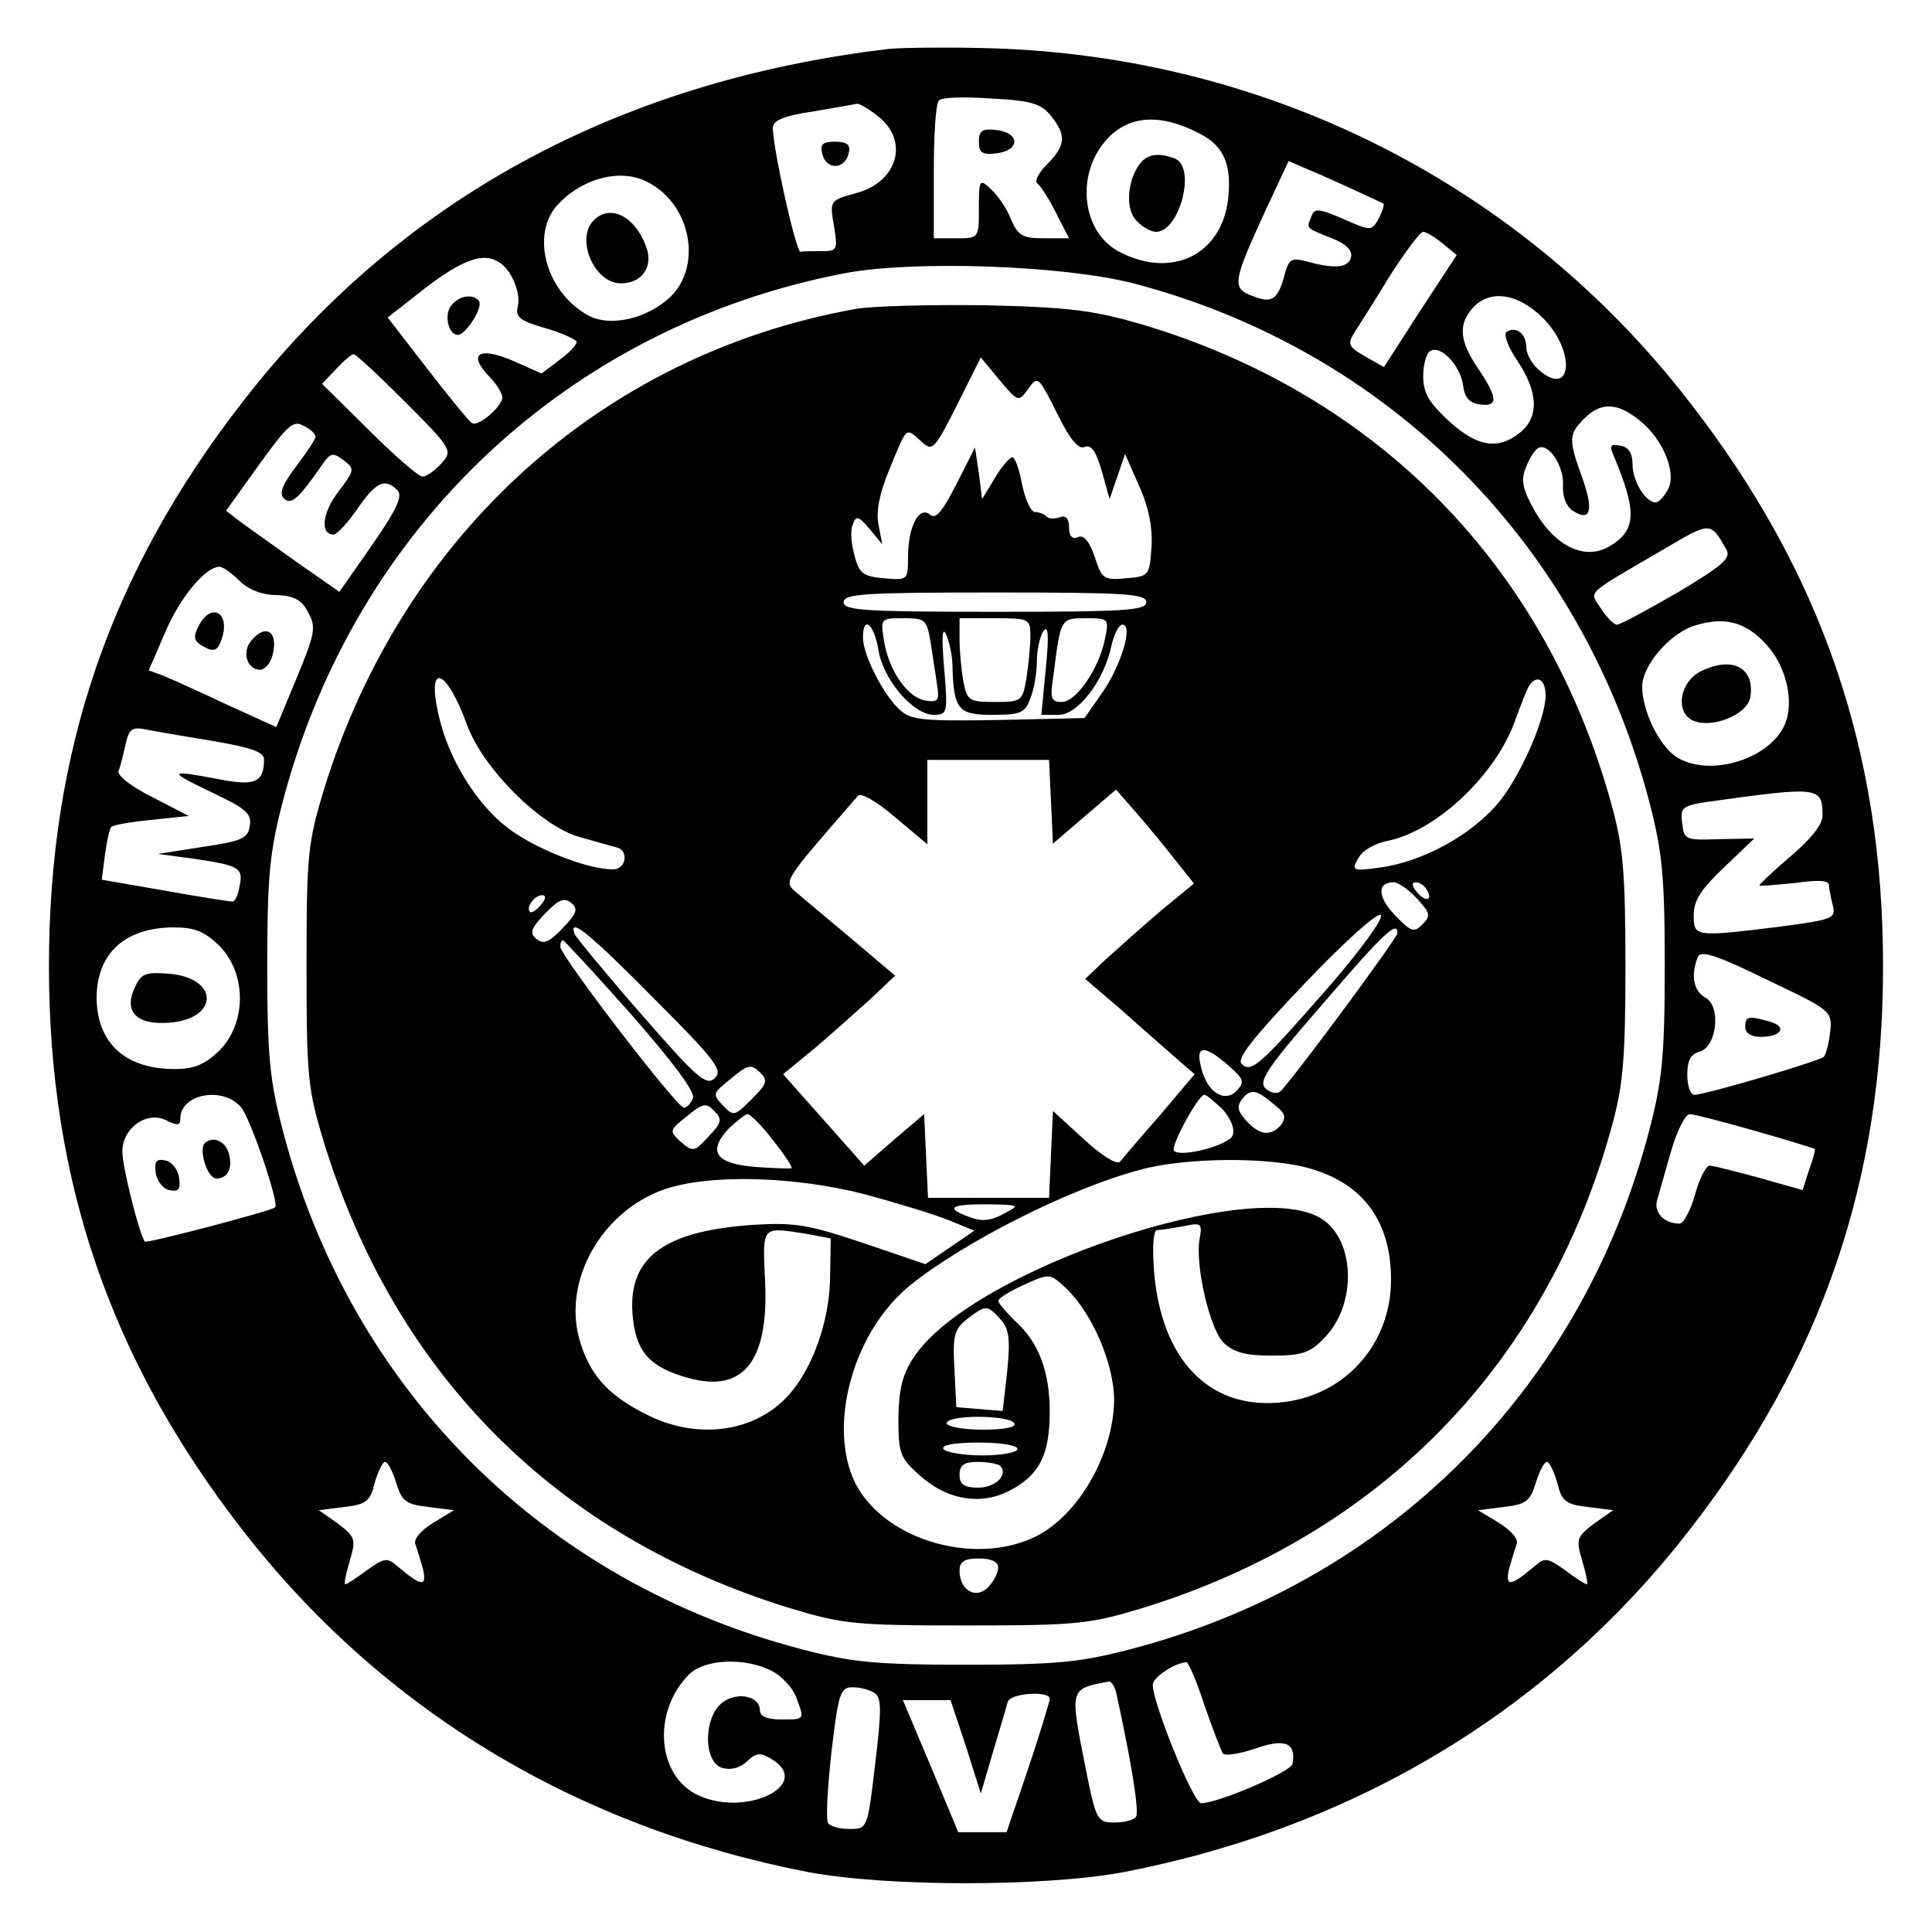 <?xml version="1.0" standalone="no"?>
<!DOCTYPE svg PUBLIC "-//W3C//DTD SVG 20010904//EN"
 "http://www.w3.org/TR/2001/REC-SVG-20010904/DTD/svg10.dtd">
<svg version="1.0" xmlns="http://www.w3.org/2000/svg"
 width="300pt" height="300pt" viewBox="0 0 300 300"
 preserveAspectRatio="xMidYMid meet">

<g transform="translate(0,300) scale(0.1,-0.1)"
fill="#000000" stroke="none">
<path d="M1380 2924 c-422 -50 -762 -236 -1004 -549 -205 -264 -300 -542 -300
-875 0 -333 95 -611 300 -875 216 -279 518 -462 879 -532 123 -23 367 -23 490
0 361 70 663 253 879 532 205 264 300 542 300 875 0 333 -95 611 -300 875
-261 338 -654 537 -1084 550 -69 2 -141 1 -160 -1z m252 -104 c24 -30 23 -46
-6 -75 -14 -14 -20 -27 -15 -30 5 -4 18 -24 29 -46 l20 -39 -39 0 c-33 0 -40
4 -51 29 -6 16 -20 37 -31 47 -18 17 -19 16 -19 -29 0 -47 0 -47 -35 -47 l-35
0 0 103 c0 57 3 107 8 111 4 5 40 6 81 3 62 -3 78 -8 93 -27z m-268 -1 c48
-38 30 -102 -35 -119 -40 -11 -41 -11 -34 -51 6 -37 5 -39 -19 -39 -14 0 -29
0 -33 -1 -7 0 -42 156 -43 192 0 12 16 19 63 26 34 6 65 11 68 12 4 0 18 -8
33 -20z m498 -26 c38 -19 51 -48 45 -102 -10 -86 -86 -124 -167 -83 -61 30
-71 123 -20 177 34 36 82 39 142 8z m243 -89 c22 -10 41 -19 43 -20 2 -1 -1
-11 -7 -23 -11 -20 -12 -20 -55 -1 -40 17 -45 17 -50 3 -7 -18 -10 -16 32 -33
21 -8 32 -18 30 -29 -4 -17 -25 -19 -69 -7 -22 6 -27 4 -33 -16 -11 -43 -20
-50 -50 -38 -34 12 -32 22 19 133 l36 77 32 -14 c18 -7 50 -22 72 -32z m-1097
12 c65 -35 82 -128 34 -176 -36 -35 -96 -49 -130 -29 -64 36 -88 124 -47 170
39 43 101 59 143 35z m1232 -94 l22 -18 -57 -87 -56 -87 -30 17 c-26 15 -27
19 -15 38 7 11 32 50 55 88 24 37 46 67 51 67 4 0 18 -8 30 -18z m-1464 -30
c19 -12 33 -48 28 -68 -4 -16 3 -22 41 -33 25 -7 47 -17 50 -21 2 -4 -9 -16
-25 -28 l-29 -22 -45 20 c-52 22 -70 11 -37 -24 12 -12 21 -27 21 -33 0 -14
-37 -46 -47 -40 -5 3 -36 41 -70 85 l-61 79 60 47 c58 44 90 55 114 38z m984
-32 c397 -104 696 -405 801 -805 20 -77 24 -114 24 -255 0 -141 -4 -178 -24
-255 -105 -402 -404 -701 -806 -806 -77 -20 -114 -24 -255 -24 -141 0 -178 4
-255 24 -402 105 -701 404 -806 806 -20 77 -24 114 -24 255 0 141 4 178 24
255 112 427 444 739 874 821 108 20 338 12 447 -16z m636 -54 c52 -52 45 -127
-8 -79 -10 9 -18 24 -18 34 0 20 -15 33 -30 24 -6 -3 1 -23 16 -45 33 -49 34
-88 4 -112 -34 -27 -66 -22 -110 18 -31 29 -40 43 -40 70 0 18 5 36 11 39 16
10 47 -23 51 -54 2 -18 10 -27 26 -29 29 -4 28 10 -3 56 -29 43 -31 68 -8 94
26 29 70 23 109 -16z m-1766 -131 c73 -73 73 -75 55 -95 -10 -11 -23 -20 -29
-20 -6 0 -43 32 -83 72 l-73 72 22 23 c12 13 24 23 27 23 4 0 40 -34 81 -75z
m1915 -27 c37 -29 59 -82 45 -108 -6 -11 -14 -20 -19 -20 -16 0 -36 33 -36 59
0 17 -6 27 -19 29 -15 3 -17 0 -11 -14 38 -90 36 -118 -7 -143 -37 -21 -82 0
-114 54 -19 34 -23 48 -15 68 5 14 14 28 19 31 16 10 41 -28 39 -58 -1 -17 5
-32 15 -39 28 -18 33 0 15 51 -22 60 -21 68 3 92 26 26 51 25 85 -2z m-2055
-26 c0 -4 -14 -25 -30 -46 -22 -29 -27 -43 -19 -50 11 -11 23 0 59 52 13 19
17 20 34 7 17 -13 17 -15 -9 -49 -25 -33 -28 -66 -7 -66 5 0 22 18 37 40 29
42 43 48 62 29 9 -9 -1 -30 -39 -85 l-51 -73 -66 46 c-36 26 -76 54 -88 63
l-22 17 51 71 c44 61 53 70 69 61 11 -5 19 -13 19 -17z m2190 -174 c9 -14 -3
-25 -75 -68 -47 -27 -89 -50 -94 -50 -5 0 -16 11 -25 25 -18 28 -28 19 99 93
71 42 71 42 95 0z m-2308 -50 c13 -13 35 -22 57 -22 27 -1 39 -7 49 -26 13
-23 12 -32 -17 -102 l-32 -77 -77 35 c-42 20 -87 40 -99 45 l-22 8 25 58 c23
55 63 103 85 103 5 0 19 -10 31 -22z m2370 -98 c32 -34 45 -91 29 -126 -25
-55 -121 -82 -170 -48 -26 19 -51 71 -51 108 0 33 44 84 83 95 45 14 78 5 109
-29z m-2409 -151 c58 -10 77 -17 77 -28 0 -36 -14 -42 -70 -31 -79 15 -81 13
-12 -20 53 -25 63 -33 60 -52 -3 -20 -12 -24 -73 -33 l-70 -11 53 -7 c74 -11
80 -14 74 -43 -2 -13 -7 -24 -11 -24 -3 0 -50 7 -105 17 l-98 17 5 39 c3 21 7
41 10 43 3 3 31 8 63 11 l57 6 -56 29 c-32 16 -55 33 -53 41 3 6 7 25 11 41 5
24 10 28 33 23 15 -3 62 -11 105 -18z m2497 -116 c0 -13 -18 -36 -50 -63 -28
-24 -49 -44 -48 -45 2 -1 27 1 56 4 34 5 52 4 52 -3 0 -6 3 -20 6 -32 5 -20 0
-22 -83 -33 -131 -16 -133 -16 -133 18 0 23 12 41 47 74 l47 45 -54 -1 c-53
-2 -55 -1 -58 25 -3 24 0 27 40 33 173 24 178 24 178 -22z m-2489 -202 c42
-43 42 -119 0 -162 -23 -22 -39 -29 -70 -29 -77 0 -121 41 -121 112 1 68 44
107 118 108 35 0 49 -6 73 -29z m2501 -133 c-2 -18 -7 -36 -10 -39 -8 -7 -184
-59 -201 -59 -6 0 -11 14 -11 31 0 22 5 32 19 36 27 7 34 71 9 84 -18 10 -23
34 -12 62 4 12 25 6 107 -34 101 -48 102 -49 99 -81z m-2468 -117 c14 -15 61
-152 53 -156 -8 -6 -199 -56 -202 -53 -8 9 -35 115 -35 140 0 37 39 64 69 48
16 -8 21 -8 21 3 0 38 65 51 94 18z m2351 -37 c50 -14 91 -27 93 -28 1 -2 -3
-17 -9 -33 l-10 -31 -67 19 c-37 10 -72 19 -77 19 -6 0 -16 -20 -23 -45 -7
-25 -18 -45 -24 -45 -24 0 -40 17 -35 36 3 11 13 45 22 77 9 31 22 57 29 57 6
0 52 -12 101 -26z m-2110 -546 c9 -29 15 -34 50 -38 l40 -5 -33 -20 c-19 -12
-30 -25 -27 -33 3 -8 8 -25 12 -39 6 -28 -3 -26 -40 5 -16 14 -20 13 -47 -6
-16 -12 -31 -22 -34 -22 -2 0 1 16 7 36 10 34 9 37 -18 58 l-30 21 40 5 c34 4
40 9 47 38 5 17 12 32 16 32 4 0 12 -15 17 -32z m1803 0 c7 -29 13 -34 47 -38
l40 -5 -30 -21 c-27 -21 -28 -24 -18 -58 6 -20 9 -36 7 -36 -3 0 -18 10 -34
22 -27 19 -31 20 -47 6 -37 -31 -46 -33 -40 -5 4 14 9 31 12 39 3 8 -8 21 -27
33 l-33 20 40 5 c35 4 41 9 50 38 5 17 13 32 17 32 4 0 11 -15 16 -32z m-1219
-293 c16 -8 34 -28 39 -45 11 -30 11 -30 -24 -30 -23 0 -34 5 -34 14 0 24 -39
30 -61 10 -27 -25 -26 -90 2 -99 13 -4 27 -1 39 10 15 14 21 14 39 3 63 -39
-40 -90 -114 -56 -65 29 -73 130 -15 188 24 24 87 27 129 5z m671 -52 c13 -38
26 -71 29 -76 4 -4 27 0 51 8 45 16 63 9 57 -24 -2 -12 -115 -61 -142 -61 -12
0 -75 155 -75 184 0 11 32 33 52 35 3 1 16 -29 28 -66z m-136 15 c24 -110 35
-181 30 -189 -3 -5 -18 -9 -33 -9 -27 0 -29 3 -45 83 -25 127 -26 124 36 136
4 0 10 -9 12 -21z m-376 3 c11 -7 11 -26 1 -110 -12 -101 -12 -101 -40 -101
-15 0 -30 4 -33 9 -4 5 -1 55 5 110 11 93 14 101 33 101 12 0 27 -4 34 -9z
m272 -9 c0 -4 -15 -53 -33 -107 l-34 -100 -37 0 -38 0 -43 103 -43 102 37 0
37 0 24 -72 23 -73 19 65 c11 36 21 71 23 78 5 13 65 17 65 4z"/>
<path d="M1520 2780 c0 -17 5 -21 28 -18 16 2 27 9 27 18 0 9 -11 16 -27 18
-23 3 -28 -1 -28 -18z"/>
<path d="M1277 2760 c7 -25 36 -23 41 3 3 12 -3 17 -21 17 -20 0 -24 -4 -20
-20z"/>
<path d="M1771 2747 c-21 -26 -24 -73 -6 -90 9 -10 23 -17 30 -17 37 0 63 101
29 114 -25 9 -41 7 -53 -7z"/>
<path d="M922 2658 c-29 -29 1 -98 42 -98 31 0 49 23 41 52 -16 50 -56 73 -83
46z"/>
<path d="M701 2526 c-12 -14 -5 -46 10 -46 12 0 39 42 33 52 -8 12 -30 10 -43
-6z"/>
<path d="M1327 2520 c-393 -71 -702 -351 -824 -746 -25 -83 -27 -101 -27 -274
0 -173 2 -191 27 -274 112 -362 361 -611 723 -723 83 -25 101 -27 274 -27 173
0 191 2 274 27 369 114 626 377 728 745 18 65 22 104 22 252 0 148 -4 187 -22
252 -102 369 -363 635 -728 744 -76 22 -112 27 -244 30 -85 1 -177 -1 -203 -6z
m268 -126 c17 23 16 25 49 -41 18 -36 31 -51 40 -47 11 4 18 -7 27 -38 l12
-43 12 35 12 35 22 -50 c15 -33 21 -65 19 -95 -3 -44 -4 -45 -40 -48 -34 -3
-37 -1 -48 33 -8 24 -17 35 -26 31 -9 -4 -14 2 -14 15 0 14 -5 19 -14 16 -8
-3 -17 -3 -21 1 -4 4 -12 7 -18 7 -6 0 -15 19 -20 43 -4 23 -11 42 -15 42 -4
0 -17 -15 -27 -32 l-20 -33 -5 40 -6 40 -29 -57 c-22 -43 -32 -55 -41 -47 -17
14 -34 -19 -34 -66 0 -36 -1 -36 -37 -33 -32 3 -39 7 -46 35 -5 18 -7 39 -3
48 5 15 9 14 26 -6 l20 -24 -6 31 c-4 20 2 49 17 85 28 68 25 65 48 45 19 -18
21 -16 57 55 l37 74 29 -35 c28 -34 30 -34 43 -16z m185 -329 c0 -13 -33 -15
-235 -15 -202 0 -235 2 -235 15 0 13 33 15 235 15 202 0 235 -2 235 -15z
m-335 -62 c3 -21 8 -51 10 -66 4 -24 2 -28 -17 -25 -28 4 -57 45 -65 91 -6 37
-6 37 30 37 34 0 36 -2 42 -37z m155 10 c0 -16 -3 -45 -6 -65 -6 -37 -8 -38
-49 -38 -40 0 -43 2 -49 31 -3 17 -6 47 -6 65 l0 34 55 0 c53 0 55 -1 55 -27z
m116 -4 c-9 -47 -45 -99 -67 -99 -17 0 -19 5 -13 43 11 87 11 87 50 87 36 0
36 -1 30 -31z m-352 -18 c7 -46 54 -101 86 -101 21 0 22 3 16 73 -4 47 -3 65
3 52 5 -11 10 -33 10 -50 2 -67 9 -75 62 -75 44 0 51 3 59 26 6 14 10 40 10
57 0 18 5 39 10 47 8 10 9 -7 4 -57 l-7 -73 27 0 c30 0 71 54 82 108 4 17 11
32 17 32 17 0 -2 -63 -31 -105 l-28 -40 -133 -3 c-117 -2 -136 0 -153 15 -26
23 -58 86 -58 113 0 35 17 22 24 -19z m-639 -116 c25 -69 116 -159 176 -175
24 -7 50 -14 57 -16 19 -5 14 -34 -6 -34 -40 0 -121 32 -163 64 -49 37 -93
108 -108 176 -19 83 12 73 44 -15z m1675 45 c0 -38 -43 -134 -78 -172 -43 -48
-115 -86 -178 -95 -44 -6 -46 -5 -35 14 6 12 25 23 44 27 74 14 164 97 197
180 5 14 14 38 20 52 11 28 30 24 30 -6z m-768 -165 l3 -65 49 42 49 42 34
-39 c19 -22 46 -55 60 -73 l27 -34 -50 -41 c-27 -23 -65 -57 -84 -74 l-35 -33
55 -47 c30 -27 68 -60 85 -75 l30 -26 -54 -64 c-30 -34 -58 -67 -62 -72 -5 -5
-29 10 -56 35 l-48 44 -3 -67 -3 -68 -94 0 -94 0 -3 65 -3 65 -47 -40 -46 -40
-63 71 -63 71 50 41 c27 23 66 58 87 77 l37 35 -65 55 c-36 30 -75 63 -87 73
-22 19 -25 14 94 151 4 6 29 -8 58 -33 l50 -42 0 65 0 66 95 0 94 0 3 -65z
m568 -150 c21 -23 22 -27 9 -40 -13 -14 -18 -12 -43 14 -27 28 -28 51 -2 51 7
0 23 -11 36 -25z m15 14 c11 -17 -1 -21 -15 -4 -8 9 -8 15 -2 15 6 0 14 -5 17
-11z m-1375 -24 c-7 -9 -15 -13 -17 -11 -7 7 7 26 19 26 6 0 6 -6 -2 -15z m34
-36 c-21 -22 -30 -26 -41 -17 -11 9 -9 16 13 39 21 22 30 26 41 17 11 -9 9
-16 -13 -39z m1194 -86 c-111 -127 -125 -140 -140 -125 -8 8 17 40 98 125 61
64 113 111 118 106 5 -4 -28 -50 -76 -106z m-1053 -23 c96 -96 108 -112 95
-124 -13 -13 -27 -1 -115 100 -55 63 -101 119 -103 124 -9 27 23 1 123 -100z
m1155 101 c0 -7 -152 -213 -181 -245 -5 -5 -14 -4 -23 3 -13 11 -1 30 87 131
97 113 117 131 117 111z m-1190 -126 c64 -73 100 -121 96 -130 -3 -8 -9 -15
-14 -15 -11 0 -192 236 -192 250 0 6 2 10 4 10 2 0 50 -52 106 -115z m927 -79
c25 -22 26 -26 13 -40 -19 -19 -46 -2 -55 37 -9 34 5 35 42 3z m-740 -53 c-26
-26 -28 -27 -44 -10 -17 18 -17 19 12 42 26 22 31 23 45 10 13 -13 11 -18 -13
-42z m815 -11 c14 -11 15 -18 7 -29 -16 -18 -33 -16 -54 7 -14 16 -15 22 -5
35 13 15 22 13 52 -13z m-83 -5 c12 -14 19 -30 15 -40 -5 -15 -80 -35 -91 -24
-6 7 38 87 47 87 4 0 16 -11 29 -23z m-799 -42 c-22 -24 -24 -24 -43 -8 -18
17 -18 18 10 40 24 20 30 21 42 8 13 -13 12 -18 -9 -40z m100 -5 c18 -23 31
-42 29 -44 -2 -1 -27 0 -56 2 -61 5 -75 23 -42 59 13 12 26 23 30 23 4 0 22
-18 39 -40z m836 -45 c82 -24 124 -83 124 -172 0 -102 -74 -183 -175 -191
-109 -9 -182 68 -193 204 -3 40 -1 64 5 64 6 0 24 3 41 6 27 6 29 4 25 -18 -8
-40 15 -141 37 -163 16 -15 34 -20 75 -20 45 0 59 4 80 26 52 51 50 152 -2
186 -105 69 -543 -79 -633 -213 -19 -28 -24 -50 -25 -96 0 -55 3 -62 32 -88
44 -40 97 -48 142 -24 45 24 61 55 61 122 0 62 -17 108 -54 141 -14 14 -26 28
-26 31 0 4 18 15 40 25 40 18 40 18 65 -5 41 -39 75 -118 75 -174 -1 -83 -54
-177 -120 -211 -99 -50 -247 -3 -286 91 -37 90 4 229 89 298 83 67 248 151
359 180 70 19 202 20 264 1z m-695 -39 c52 -14 111 -32 133 -41 l39 -16 -38
-26 -38 -26 -97 33 c-86 29 -107 32 -172 28 -141 -10 -196 -53 -185 -147 6
-52 28 -75 87 -91 85 -23 124 27 118 151 -4 87 -6 84 65 73 l37 -7 -1 -56 c0
-81 -35 -167 -82 -204 -54 -44 -134 -49 -204 -13 -60 30 -89 63 -104 119 -24
91 36 196 132 230 69 24 200 21 310 -7z m217 -31 c-20 -11 -34 -12 -52 -5 -39
14 -32 20 27 20 51 -1 52 -1 25 -15z m-5 -163 c14 -15 16 -31 11 -81 l-7 -62
-36 3 -36 3 -3 60 c-3 52 0 61 20 77 29 22 31 22 51 0z m22 -162 c4 -6 -15
-10 -49 -10 -31 0 -56 5 -56 10 0 6 22 10 49 10 28 0 53 -4 56 -10z m5 -40 c0
-5 -24 -10 -54 -10 -30 0 -58 5 -61 10 -4 6 17 10 54 10 34 0 61 -4 61 -10z
m-27 -26 c13 -14 -7 -34 -34 -34 -22 0 -29 5 -29 20 0 15 7 20 28 20 16 0 31
-3 35 -6z m-3 -158 c0 -8 -7 -22 -16 -31 -19 -19 -44 -4 -44 26 0 14 7 19 30
19 19 0 30 -5 30 -14z"/>
<path d="M309 2029 c-9 -17 -8 -23 2 -30 21 -13 27 -11 34 11 12 39 -17 55
-36 19z"/>
<path d="M390 2005 c-15 -18 -6 -45 14 -45 7 0 16 10 19 22 10 37 -10 51 -33
23z"/>
<path d="M2640 1957 c-31 -16 -39 -61 -13 -75 29 -15 87 8 91 36 7 46 -29 64
-78 39z"/>
<path d="M209 1466 c-17 -37 3 -58 54 -54 78 6 77 70 -1 76 -37 3 -43 0 -53
-22z"/>
<path d="M2710 1405 c0 -9 9 -15 24 -15 33 0 42 16 13 24 -33 9 -37 8 -37 -9z"/>
<path d="M318 1225 c-10 -10 4 -55 18 -55 18 0 26 17 19 40 -6 19 -25 26 -37
15z"/>
<path d="M242 1178 c2 -12 11 -24 21 -26 14 -3 18 1 15 20 -2 12 -11 24 -21
26 -14 3 -18 -1 -15 -20z"/>
</g>
</svg>
